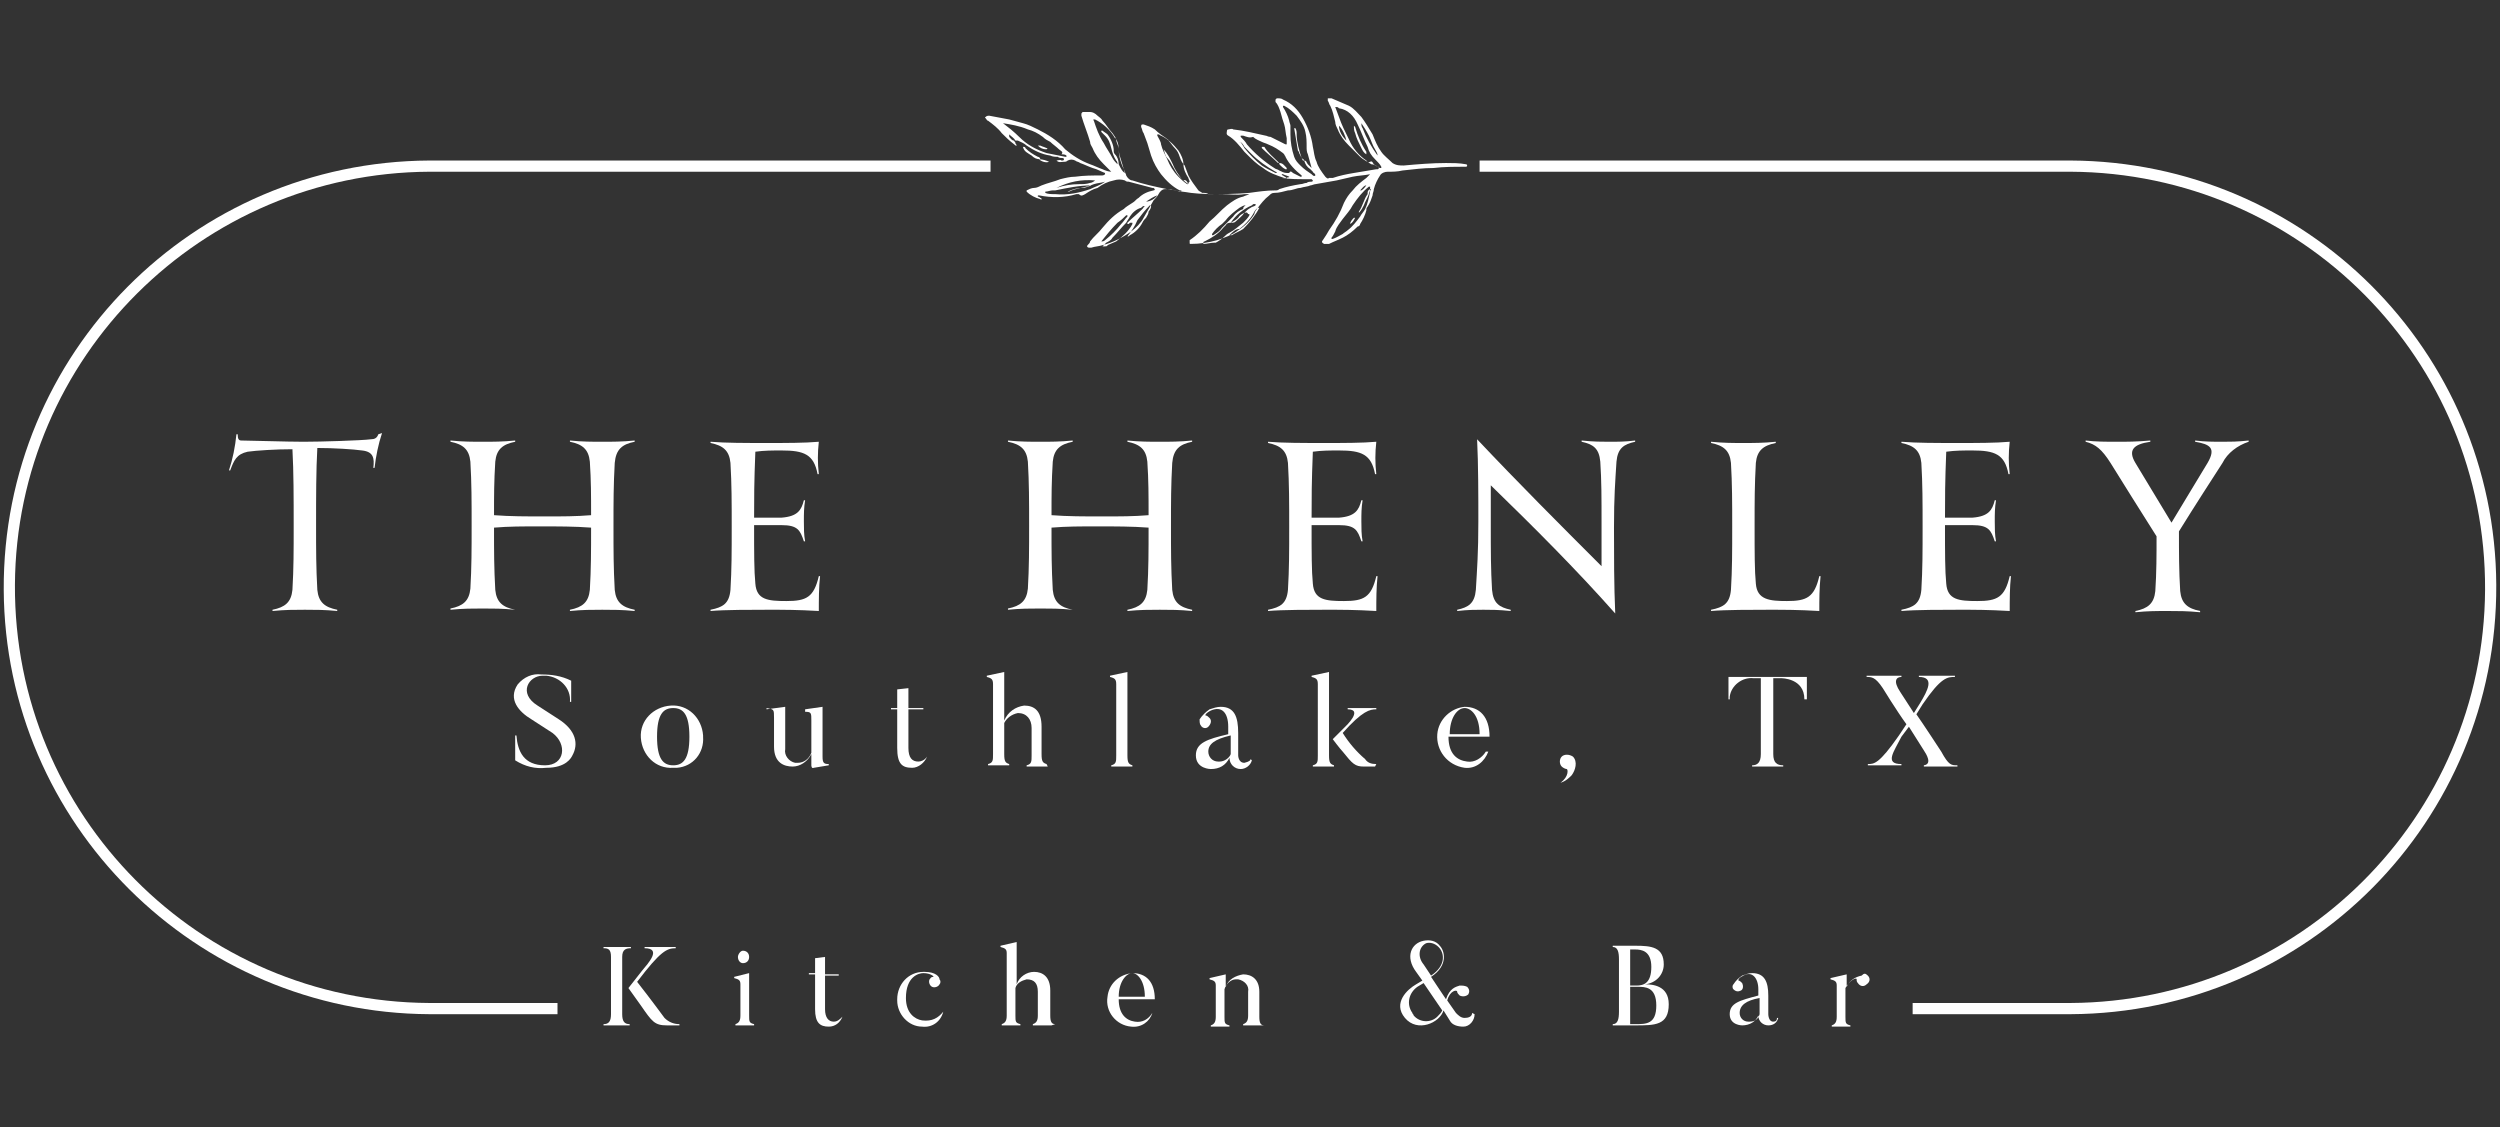 <?xml version="1.0" encoding="utf-8"?>
<!-- Generator: Adobe Illustrator 26.0.2, SVG Export Plug-In . SVG Version: 6.00 Build 0)  -->
<svg version="1.1" id="Layer_1" xmlns="http://www.w3.org/2000/svg" xmlns:xlink="http://www.w3.org/1999/xlink" width="200.9px" height="90.6px"
	 viewBox="0 0 200.9 90.6" style="enable-background:new 0 0 200.9 90.6;" xml:space="preserve">
<rect x="0" y="0" width="200.9" height="90.6" fill="#333333" stroke="none"/>
<style type="text/css">
	.st0{fill:#FFFFFF;}
</style>
<g id="Group_3695">
	<path id="Path_281" class="st0" d="M34.5,12.9C15.5,13,0.2,28.4,0.3,47.4c0.1,18.8,15.4,34,34.2,34.1h10.3v-0.9H34.5
		C16,80.5,1.1,65.5,1.2,47c0.1-18.3,15-33.1,33.3-33.2h45.1v-0.9L34.5,12.9z"/>
	<path id="Path_282" class="st0" d="M166.4,12.9h-47.5v0.9h47.5c18.5,0.1,33.4,15.1,33.3,33.6c-0.1,18.3-15,33.1-33.3,33.2h-12.7
		v0.9h12.7c19-0.1,34.3-15.5,34.2-34.5C200.5,28.2,185.3,13,166.4,12.9"/>
	<path id="Path_283" class="st0" d="M109.3,15.3c0,0,0.1,0,0.1,0c0.2-0.1,0.3-0.3,0.4-0.4C109.6,14.9,109.5,15.1,109.3,15.3
		C109.3,15.3,109.3,15.3,109.3,15.3 M92.1,16.2c0.3,0,0.7-0.2,0.9-0.5C92.7,15.8,92.4,16,92.1,16.2L92.1,16.2z M108.2,11.3
		c-0.1-0.4-0.3-0.9-0.6-1.2C107.6,10.5,107.8,10.9,108.2,11.3z M110.7,12.5c0-0.2-0.1-0.3-0.2-0.5c-0.2-0.3-0.3-0.7-0.5-1.1
		c-0.2-0.4-0.4-0.7-0.6-1c0,0.1,0,0.3,0.1,0.4C109.8,11.1,110.2,11.8,110.7,12.5 M88,14.5c-1.1-0.1-2.1,0.1-3.1,0.6
		c0.6-0.2,1.2-0.3,1.8-0.3c0.3,0,0.6,0,0.9-0.1C87.7,14.7,87.9,14.6,88,14.5 M100.1,16.5c-0.2,0-0.3,0.1-0.5,0.2
		c-0.4,0.3-0.8,0.6-1.1,1c-0.1,0.1-0.2,0.2-0.3,0.3c-0.3,0.2-0.6,0.5-0.8,0.8c0,0,0,0.1,0,0.1c0,0,0.1,0,0.1,0
		c0.3-0.2,0.5-0.3,0.7-0.6c0.3-0.3,0.6-0.6,0.9-0.9c0.2-0.3,0.5-0.5,0.8-0.6C99.9,16.6,100,16.6,100.1,16.5 M88.5,19.4
		c0.1,0,0.2,0,0.3-0.1c0.5-0.4,0.9-0.8,1.3-1.3c0.2-0.2,0.3-0.4,0.5-0.6c0,0,0-0.1,0-0.1c0,0,0,0-0.1,0c-0.2,0.2-0.4,0.4-0.7,0.6
		C89.3,18.4,88.9,18.9,88.5,19.4 M98.8,18.9c0.1,0,0.2,0,0.2,0c0.3-0.2,0.6-0.3,0.9-0.5c0.5-0.5,1-1.1,1.3-1.7c0,0,0,0,0,0
		c0,0,0,0-0.1,0c-0.2,0.1-0.3,0.3-0.4,0.5c-0.3,0.5-0.7,0.9-1.1,1.2C99.3,18.4,99.1,18.6,98.8,18.9 M99.7,11.4
		C99.7,11.4,99.6,11.4,99.7,11.4C99.6,11.4,99.6,11.5,99.7,11.4c0.1,0.2,0.2,0.3,0.3,0.5c0.4,0.5,0.9,1,1.4,1.4
		c0.3,0.2,0.7,0.4,1.1,0.6c0,0,0.1,0,0.1,0c0,0,0-0.1-0.1-0.1c-0.7-0.4-1.4-0.9-1.9-1.4c-0.2-0.2-0.4-0.4-0.6-0.6
		C99.9,11.6,99.8,11.5,99.7,11.4 M90.6,19c0.1,0,0.1,0,0.2-0.1c0.4-0.2,0.8-0.6,1-1c0.1-0.2,0.2-0.3,0.3-0.4
		c0.1-0.2,0.2-0.3,0.2-0.5c0.1-0.1,0.2-0.3,0.2-0.4c0,0,0,0,0-0.1c0,0-0.1,0-0.1,0c-0.4,0.4-0.7,0.8-1,1.2
		C91.2,18.2,90.9,18.6,90.6,19 M87.7,14.9c-1,0-1.9,0.2-2.9,0.4c-0.1,0-0.1,0-0.2,0c-0.2,0-0.4,0.1-0.6,0.1c0,0,0,0,0,0.1
		c0,0,0,0,0,0c0.2,0.1,0.5,0.1,0.8,0.1c1,0.1,1.9-0.1,2.8-0.4c0.4-0.2,0.8-0.3,1.2-0.6c-0.3,0.1-0.6,0.1-0.9,0.2
		c-0.7,0.3-1.4,0.3-2,0.6c0,0,0,0-0.1,0c0,0,0,0,0,0c0,0,0,0,0,0c0.4-0.2,0.8-0.3,1.2-0.3C87.2,15.1,87.4,15,87.7,14.9 M89,19.7
		c0.2-0.1,0.5-0.2,0.7-0.3c0.5-0.4,1-0.8,1.3-1.4c0,0,0-0.1,0-0.1c0,0-0.1,0-0.1,0c-0.1,0-0.1,0-0.2,0.1c0,0-0.1,0-0.1,0
		c0,0,0-0.1,0-0.1c0.4-0.4,0.8-0.7,1.2-1.1c0.1-0.1,0.1-0.2,0.2-0.2c-0.1-0.1-0.2,0-0.3,0.1c-0.4,0.1-0.7,0.4-0.9,0.7
		c-0.1,0.2-0.2,0.3-0.3,0.5c-0.4,0.4-0.7,0.8-1.1,1.2c-0.1,0.2-0.3,0.3-0.5,0.4c-0.1,0.1-0.2,0.2-0.3,0.3c0,0,0,0,0,0c0,0,0,0,0,0
		C88.9,19.8,89,19.8,89,19.7 M90.4,13.9l-0.3-1c-0.1-0.3-0.2-0.6-0.2-0.9c0-0.3-0.2-0.5-0.2-0.8c0,0,0-0.1-0.1-0.1
		c-0.4-0.7-1-1.2-1.6-1.5c0,0-0.1,0-0.1,0c-0.1,0,0,0.1,0,0.1c0.2,0.6,0.4,1.2,0.8,1.8c0.2,0.4,0.5,0.8,0.7,1.2
		c0.1,0.2,0.3,0.4,0.4,0.5c0-0.1,0-0.2-0.1-0.3c-0.2-0.3-0.3-0.6-0.4-1c-0.1-0.4-0.2-0.7-0.5-1c-0.1-0.1-0.2-0.2-0.3-0.3
		c0,0,0-0.1,0-0.1c0,0,0.1,0,0.1,0c0.1,0.1,0.3,0.2,0.4,0.3c0.3,0.4,0.5,0.9,0.5,1.3c0,0.1,0,0.2,0.1,0.3c0.2,0.2,0.3,0.5,0.3,0.8
		C90.1,13.6,90.2,13.8,90.4,13.9 M80.6,9.9c0.4,0.3,0.9,0.7,1.3,1.1c0.6,0.6,1.3,1,2.2,1.3c0.5,0.1,1,0.2,1.5,0.3c0,0,0.1,0,0.1,0
		c0,0,0,0,0,0c0,0,0-0.1,0-0.1c-0.1-0.1-0.3-0.1-0.4-0.1c0.2-0.2-0.1-0.3-0.2-0.4c-0.2-0.2-0.5-0.4-0.7-0.6
		c-0.2-0.1-0.4-0.2-0.6-0.4c-0.4-0.3-0.8-0.5-1.2-0.6C81.9,10.1,81.2,10,80.6,9.9 M107.3,8.6C107.3,8.6,107.3,8.7,107.3,8.6
		c0.1,0.3,0.2,0.5,0.3,0.8c0.2,0.6,0.5,1.2,0.8,1.8c0.3,0.7,0.8,1.3,1.4,1.7c0.1,0.1,0.1,0.2,0.3,0.1s0.2,0.1,0.3,0.2
		c0.1,0.1,0.2,0.1,0.3,0.2c0.1,0,0.1,0.1,0.2,0.1c0,0,0.1,0,0.1,0c0,0,0-0.1,0-0.1c-0.1-0.2-0.3-0.4-0.5-0.6c-0.3-0.3-0.5-0.6-0.6-1
		c-0.3-0.6-0.5-1.2-0.8-1.8c-0.3-0.7-0.8-1.2-1.5-1.3C107.5,8.6,107.5,8.6,107.3,8.6C107.4,8.6,107.4,8.6,107.3,8.6L107.3,8.6z
		 M99.7,10.9C99.7,10.9,99.7,10.9,99.7,10.9c0,0.1,0,0.1,0,0.1c0.2,0.2,0.4,0.4,0.5,0.6c0.6,0.7,1.4,1.4,2.2,1.9
		c0.1,0.1,0.3,0.1,0.4,0.2c0.2,0.1,0.4,0.2,0.6,0.2c0,0,0.1,0,0.2,0c0.1-0.2,0.2-0.1,0.3,0c0.2,0.1,0.4,0.2,0.6,0.3c0,0,0.1,0,0.1,0
		c0,0,0-0.1,0-0.1c-0.5-0.4-1-0.9-1.3-1.5c0-0.1-0.1-0.1-0.1-0.2c0,0-0.1-0.1-0.1-0.1c-0.4-0.3-0.7-0.5-1.2-0.7
		c-0.2-0.1-0.3-0.1-0.5-0.2c-0.2-0.1-0.5-0.2-0.7-0.4c-0.3,0.1-0.5,0-0.8-0.1C99.9,10.9,99.8,10.9,99.7,10.9L99.7,10.9z M104.8,12.9
		L104.8,12.9c0.2,0,0.2,0.2,0.3,0.3c0.1,0.1,0.2,0.2,0.3,0.3c-0.1-0.4-0.2-0.7-0.3-1.1c-0.1-0.2-0.1-0.4-0.1-0.6
		c0-0.4,0-0.8-0.1-1.2c-0.1-0.5-0.4-0.9-0.7-1.3c-0.3-0.3-0.6-0.6-1-0.8c0,0-0.1,0-0.1,0c0,0,0,0.1,0,0.1c0.2,0.3,0.4,0.7,0.5,1.1
		c0,0.1,0.1,0.3,0.1,0.4c0,0.2,0,0.5,0,0.7c0,0.6,0.1,1.2,0.3,1.8c0.1,0.3,0.3,0.5,0.5,0.7c0.3,0.3,0.6,0.5,0.9,0.7
		c0.1,0.1,0.2,0.2,0.3,0.1c0-0.2-0.2-0.2-0.2-0.3c-0.1-0.1-0.1-0.1-0.2-0.2C105,13.4,104.9,13.2,104.8,12.9 M110.1,15.2
		C110.1,15.2,110.1,15.2,110.1,15.2c0-0.1,0-0.1,0-0.2c0,0-0.1,0-0.1,0c-0.5,0.4-0.9,0.9-1.3,1.5c-0.2,0.4-0.5,0.7-0.8,1.1
		c-0.2,0.3-0.5,0.6-0.6,1c-0.1,0.2-0.2,0.4-0.3,0.5c0,0,0,0.1,0,0.1c0,0,0.1,0,0.1,0c0.3-0.1,0.6-0.3,0.8-0.4
		c0.1-0.1,0.3-0.2,0.4-0.3c0.4-0.3,0.7-0.7,1-1.1c0.1-0.2,0.3-0.4,0.4-0.6c0.2-0.4,0.3-0.9,0.4-1.4c0,0,0-0.1,0-0.1
		C110.2,15.3,110.2,15.2,110.1,15.2L110.1,15.2z M95.5,14.7L95.5,14.7c0,0,0.1-0.1,0.1-0.1c0-0.1-0.1-0.2-0.1-0.3
		c-0.2-0.3-0.4-0.7-0.4-1.1c0-0.4-0.2-0.8-0.4-1.1c-0.4-0.5-0.8-0.9-1.4-1.2c-0.1,0-0.1-0.1-0.2-0.1c0,0-0.1,0-0.1,0
		c0,0,0,0.1,0,0.1c0.1,0.2,0.3,0.5,0.3,0.7c0.1,0.4,0.3,0.8,0.5,1.2c0.2,0.5,0.5,1,0.9,1.4c0.2,0.2,0.4,0.4,0.7,0.6
		c0.1,0,0.1,0,0.1-0.1C95.5,14.8,95.5,14.8,95.5,14.7 M100,17.1C100,17.1,100,17.1,100,17.1c-0.2,0.3-0.5,0.5-0.7,0.7
		c-0.1,0.1-0.2,0.1-0.4,0.1c-0.1,0-0.3,0-0.4,0.2c-0.1,0.1-0.1,0.1-0.2,0.2c-0.4,0.5-0.9,0.8-1.5,1.1c0,0-0.1,0-0.1,0.1
		c0,0,0,0,0,0.1s0,0,0,0c0.3,0,0.6-0.1,0.9-0.1c0,0,0.1,0,0.1,0c0.2-0.1,0.5-0.3,0.7-0.5c0.1-0.1,0.2-0.2,0.4-0.3
		c0.4-0.2,0.7-0.5,1.1-0.8c0.2-0.2,0.4-0.4,0.5-0.6c0,0,0-0.1,0-0.1c0,0-0.1,0-0.1,0C100.2,17,100.1,17.1,100,17.1
		C100,17.1,100,17,100,17.1c0.2-0.2,0.3-0.3,0.5-0.4c0.1-0.1,0.3-0.1,0.4-0.2c0,0,0-0.1,0-0.1c0,0-0.1,0-0.1,0c-0.1,0-0.1,0-0.2,0.1
		c-0.7,0.3-1.3,0.8-1.7,1.4c0.2-0.1,0.4-0.2,0.6-0.4C99.6,17.3,99.8,17.2,100,17.1 M103.4,14.3c-0.1,0-0.1,0-0.2,0
		c-0.6-0.2-1.2-0.4-1.7-0.8c-0.5-0.3-0.9-0.7-1.3-1.1c-0.1-0.1-0.1-0.1-0.2-0.2c-0.4-0.5-0.8-1-1.3-1.3c-0.2-0.1-0.1-0.3-0.1-0.4
		c0,0,0-0.1,0.1-0.1c0.1,0,0.3-0.1,0.4,0c0.9,0.1,1.7,0.3,2.6,0.5c0.1,0,0.2,0.1,0.4,0.1c0.4,0.2,0.8,0.4,1.2,0.6c0,0,0.1,0,0.1,0
		c0,0,0,0,0-0.1c0-0.1,0-0.3,0-0.4c-0.1-0.4-0.1-0.8-0.2-1.1c-0.1-0.3-0.2-0.6-0.3-1c-0.1-0.3-0.2-0.6-0.4-0.8c0,0,0-0.1,0-0.2
		c0,0,0.1-0.1,0.1-0.1c0.2,0,0.4,0,0.5,0.1c0.7,0.3,1.2,0.8,1.6,1.5c0.4,0.7,0.7,1.5,0.8,2.3c0.1,0.4,0.1,0.8,0.3,1.2
		c0.1,0.4,0.4,0.8,0.7,1.2c0.1,0.1,0.2,0.2,0.3,0.1c0.1,0,0.2,0,0.3,0c0.6-0.2,1.1-0.3,1.7-0.4c0.6-0.1,1.2-0.2,1.8-0.3
		c0,0,0.1,0,0.1,0c0,0,0.1,0,0.1-0.1c0-0.1,0-0.1-0.1-0.1c-0.2-0.1-0.3-0.2-0.5-0.2c-0.3-0.2-0.7-0.4-0.9-0.6
		c-0.3-0.3-0.6-0.6-0.9-0.9c-0.4-0.4-0.7-0.8-0.9-1.3c-0.1-0.2-0.2-0.4-0.2-0.6c-0.1-0.4-0.2-0.9-0.4-1.3c-0.1-0.1-0.1-0.3-0.2-0.4
		c0-0.1,0-0.2,0-0.2c0,0,0,0,0,0c0.1,0,0.2,0,0.3,0c0.5,0.2,0.9,0.4,1.4,0.6c0.4,0.2,0.7,0.6,1,0.9c0.3,0.4,0.6,0.9,0.9,1.4
		c0.2,0.5,0.4,1,0.7,1.4c0.2,0.3,0.6,0.6,0.9,0.9c0.3,0.2,0.6,0.2,0.9,0.2c1.1-0.1,2.3-0.2,3.4-0.2c0.5,0,1.1,0,1.6,0.1
		c0.1,0,0.1,0.1,0.1,0.1c0,0.1-0.1,0.1-0.1,0.1c0,0,0,0-0.1,0c-0.8,0-1.7,0-2.5,0.1c-0.8,0-1.6,0.1-2.5,0.2
		c-0.4,0.1-0.8,0.1-1.2,0.1c-0.2,0-0.5,0.1-0.6,0.3c-0.2,0.3-0.4,0.7-0.5,1.1c0,0.2-0.1,0.3-0.1,0.5c-0.1,0.3-0.2,0.6-0.4,0.9
		c-0.1,0.1-0.1,0.2-0.1,0.3c-0.1,0.4-0.3,0.8-0.5,1.1c0,0.1-0.1,0.2-0.2,0.2c-0.4,0.4-0.8,0.7-1.2,0.9c-0.4,0.2-0.7,0.3-1.1,0.5
		c-0.1,0-0.3,0-0.4,0c-0.2-0.1-0.2-0.2-0.1-0.3c0.2-0.3,0.4-0.6,0.5-0.8c0.5-0.7,0.9-1.4,1.2-2.2c0.2-0.4,0.4-0.7,0.7-1
		c0.3-0.4,0.7-0.7,1.1-1c0.1-0.1,0.2-0.2,0.3-0.3c-0.5,0.1-0.9,0.1-1.4,0.2c-0.4,0.1-0.9,0.2-1.3,0.3c-0.6,0.1-1.1,0.2-1.7,0.3
		c-0.1,0-0.3,0.1-0.4,0.1c-0.2,0.1-0.5,0.1-0.8,0.2c-0.3,0-0.6,0.2-1,0.2c-0.4,0.1-0.7,0.2-1.1,0.2c-0.2,0-0.3,0.1-0.4,0.2
		c-0.4,0.3-0.7,0.7-1,1.1c-0.1,0.1-0.2,0.3-0.2,0.4c-0.3,0.5-0.8,1-1.3,1.3c-0.5,0.4-1.1,0.6-1.7,0.8c-0.7,0.2-1.4,0.3-2.1,0.3
		c-0.1,0-0.1,0-0.1-0.1c0-0.1,0-0.1,0-0.2c0,0,0,0,0,0c0.6-0.4,1.1-0.9,1.6-1.5c0.5-0.4,0.9-0.9,1.4-1.3c0.4-0.3,0.8-0.6,1.3-0.7
		c0.2-0.1,0.3-0.1,0.5-0.2c-0.1,0-0.3,0-0.4,0c-0.6,0.1-1.2,0-1.8,0c-0.8,0-1.7,0-2.5-0.1c-0.5-0.1-1.1-0.1-1.6-0.3
		c-0.2,0-0.4,0-0.5,0c-0.2,0-0.4,0.2-0.5,0.4c-0.1,0.2-0.3,0.4-0.4,0.5c-0.3,0.5-0.5,0.9-0.8,1.4c-0.2,0.4-0.6,0.8-1,1.1
		c-0.7,0.5-1.5,0.9-2.3,1.1c-0.3,0.1-0.6,0.1-0.9,0.2c-0.1,0-0.1,0-0.2,0c-0.1,0-0.2-0.1-0.1-0.2c0,0,0,0,0,0
		c0.1-0.1,0.2-0.2,0.2-0.3c0.3-0.4,0.7-0.7,1-1.1c0.5-0.6,1-1.1,1.7-1.5c0.2-0.2,0.4-0.3,0.7-0.5c0.2-0.1,0.3-0.3,0.5-0.4
		c0.3-0.3,0.7-0.5,1.2-0.6c0,0,0.1,0,0.1-0.1c0,0-0.1-0.1-0.1-0.1c0,0,0,0-0.1,0l-1.9-0.5c-0.1,0-0.2,0-0.3-0.1
		c-0.3-0.1-0.6-0.1-0.9,0c-0.5,0.1-0.9,0.3-1.3,0.6c-0.4,0.1-0.7,0.3-1,0.5c-0.2,0.1-0.3,0.2-0.5,0c0,0-0.1,0-0.2,0
		c-1,0.3-2,0.3-3,0.1c0,0-0.1,0-0.1,0c0,0,0,0.1,0,0.1c0.1,0,0.2,0.1,0.2,0.1c0,0,0.1,0,0.1,0.1c0,0,0,0.1-0.1,0
		c-0.4-0.1-0.8-0.3-1.1-0.6c0,0,0-0.1,0-0.1c0.2-0.1,0.4-0.2,0.6-0.2c0.2,0,0.4-0.1,0.6-0.2c0.5-0.2,1-0.3,1.5-0.5
		c0.4-0.1,0.8-0.2,1.2-0.2c0.7-0.1,1.4-0.1,2.1-0.1c0.1,0,0.2,0,0.3-0.1c0,0,0,0,0,0c0,0,0-0.1,0-0.1c-0.3-0.1-0.6-0.3-1-0.4
		c-0.3-0.1-0.7-0.3-1-0.4c-0.1-0.1-0.3-0.1-0.4-0.2c-0.2-0.1-0.4-0.1-0.6,0c-0.1,0.1-0.2,0.1-0.3,0.1c-0.2,0-0.4,0.1-0.6-0.1
		c0.1,0,0.3-0.1,0.4,0c0.1,0,0.2,0,0.2-0.1c0-0.1-0.1-0.1-0.1-0.1c-0.1,0-0.3,0-0.4-0.1c-0.2,0-0.4,0-0.6-0.1
		c-0.7-0.1-1.3-0.4-1.9-0.8c-0.2-0.2-0.5-0.3-0.7-0.4c0,0-0.1,0-0.2,0c-0.1-0.2-0.3-0.3-0.5-0.5c0,0.1,0,0.2,0,0.2c0,0,0,0,0,0
		c0.1,0.1,0.2,0.3,0.4,0.3c0,0.1,0.1,0.1,0.1,0.2c0,0.1,0.1,0.1,0.1,0.2c-0.1,0-0.1,0-0.2-0.1c-0.4-0.3-0.7-0.6-1-0.9
		c-0.3-0.4-0.7-0.7-1.1-1c-0.1,0-0.1-0.1-0.2-0.2c-0.1-0.1,0-0.1,0-0.1c0.1-0.1,0.2-0.1,0.3-0.1c0.5,0.1,1.1,0.2,1.6,0.3
		c0.4,0.1,0.7,0.2,1.1,0.3c0.4,0.1,0.8,0.3,1.2,0.5c0.8,0.4,1.6,0.9,2.2,1.6c0.6,0.5,1.2,0.9,2,1.2c0.3,0.1,0.7,0.3,1,0.4
		c0.2,0.1,0.5,0.2,0.7,0.2c0,0,0,0,0,0s0,0,0,0c-0.2-0.2-0.4-0.4-0.6-0.6c-0.4-0.4-0.7-0.8-0.9-1.3c-0.1-0.2-0.2-0.3-0.2-0.5
		c-0.2-0.7-0.5-1.4-0.7-2.1c0,0,0-0.1,0-0.1c0-0.1,0-0.1,0.1-0.2c0,0,0,0,0,0c0.2,0,0.4,0,0.6,0c0.2,0,0.4,0.1,0.6,0.3
		c0.1,0.1,0.3,0.2,0.4,0.4c0.3,0.3,0.5,0.7,0.8,1c0.3,0.4,0.5,0.8,0.5,1.3c0,0.6,0.2,1.2,0.5,1.8c0,0.1,0.1,0.2,0.1,0.3
		c0.1,0.2,0.3,0.4,0.5,0.4c0.9,0.3,1.8,0.5,2.8,0.7c0.3,0,0.7,0.1,1,0.2c0,0,0.1,0,0.1,0c0.1-0.1,0-0.1-0.1-0.1
		c-0.6-0.3-1.1-0.8-1.5-1.3c-0.3-0.4-0.6-0.9-0.8-1.5c-0.1-0.3-0.2-0.7-0.3-1c-0.1-0.3-0.2-0.5-0.3-0.8c-0.1-0.1-0.1-0.3-0.2-0.5
		c0-0.1,0-0.2,0.1-0.2c0,0,0.1,0,0.1,0c0.3,0.1,0.6,0.2,0.9,0.4c0.3,0.3,0.6,0.5,0.9,0.7c0.1,0.1,0.2,0.1,0.2,0.2
		c0.2,0.2,0.3,0.4,0.5,0.6c0.2,0.2,0.3,0.4,0.4,0.7c0.1,0.3,0.2,0.5,0.4,0.7c0.1,0.3,0.2,0.5,0.3,0.8c0.2,0.4,0.5,0.8,0.8,1.2
		c0.1,0.1,0.2,0.1,0.3,0.2c0.2,0,0.4,0,0.5,0.1c1.1,0,2.2,0,3.3-0.1c0.7-0.1,1.4-0.2,2.1-0.2c0.1,0,0.2,0,0.3-0.1
		c0.6-0.2,1.1-0.3,1.7-0.4c0.2,0,0.3-0.1,0.5-0.1c0.1-0.1,0.3-0.1,0.4-0.1c0,0,0.1,0,0.1-0.1c0,0-0.1-0.1-0.1-0.1
		c-0.2,0-0.3,0-0.5,0c-0.6,0-1.3,0-1.9-0.1C103.5,14.4,103.5,14.4,103.4,14.3c0.1-0.1,0.2,0,0.2-0.1c-0.2-0.1-0.3-0.1-0.5-0.2
		c-0.1,0-0.2,0-0.1,0c0,0,0,0.1,0.1,0.1C103.2,14.2,103.3,14.2,103.4,14.3"/>
	<path id="Path_284" class="st0" d="M82.2,11.8c0.1,0,0.2,0,0.2,0.1c0.3,0.3,0.6,0.5,1,0.7c0.1,0,0.2,0.1,0.2,0.2
		c-0.3,0-0.5-0.1-0.7-0.3C82.6,12.3,82.3,12.2,82.2,11.8"/>
	<path id="Path_285" class="st0" d="M83.5,12.8c0.3,0,0.6,0.1,0.8,0.2C84.1,13.1,83.7,13,83.5,12.8"/>
	<path id="Path_286" class="st0" d="M102.8,13.1c0,0-0.1,0-0.1,0c-0.4-0.4-0.9-0.8-1.3-1.2c0,0,0-0.1,0-0.1s0,0,0.1,0
		c0,0,0.1,0,0.1,0C101.9,12.3,102.3,12.6,102.8,13.1C102.7,13,102.7,13.1,102.8,13.1L102.8,13.1z"/>
	<path id="Path_287" class="st0" d="M102.8,13.1c0.3,0,0.4,0.2,0.6,0.4c0,0,0,0.1,0,0.1c0,0,0,0-0.1,0c-0.2-0.1-0.3-0.2-0.4-0.3
		C102.8,13.2,102.8,13.2,102.8,13.1L102.8,13.1z"/>
	<path id="Path_288" class="st0" d="M104.8,12.9c0,0-0.1,0-0.1,0c-0.1-0.2-0.2-0.4-0.3-0.6c0,0,0-0.1-0.1-0.2
		c-0.1-0.6-0.2-1.2-0.3-1.8c0,0,0,0,0,0c0,0,0.1,0,0.1,0c0.1,0.2,0.1,0.3,0.1,0.5c0,0.6,0.2,1.3,0.4,1.9
		C104.7,12.8,104.8,12.8,104.8,12.9L104.8,12.9z"/>
	<path id="Path_289" class="st0" d="M109.8,12.4c-0.2-0.1-0.3-0.3-0.4-0.5c-0.2-0.4-0.4-0.8-0.5-1.2c-0.1-0.2-0.1-0.4-0.1-0.6
		c0,0,0,0,0,0c0,0,0,0,0,0c0,0,0.1,0.1,0.1,0.1c0.2,0.7,0.5,1.4,0.9,2C109.8,12.3,109.8,12.4,109.8,12.4"/>
	<path id="Path_290" class="st0" d="M83.4,11.7c0.1,0,0.1,0,0.2,0c0.2,0.1,0.3,0.1,0.5,0.2c0.1,0,0.1,0,0,0.1c0,0,0,0,0,0
		C83.8,12,83.6,11.9,83.4,11.7C83.3,11.8,83.3,11.8,83.4,11.7C83.3,11.7,83.4,11.7,83.4,11.7"/>
	<path id="Path_291" class="st0" d="M110.1,15.2c0,0.2-0.1,0.3-0.1,0.4c-0.1,0.3-0.3,0.6-0.4,0.9c-0.1,0.2-0.2,0.4-0.4,0.6
		c0,0,0,0,0,0c0,0,0,0,0,0c0,0,0,0,0-0.1c0.3-0.4,0.4-1,0.7-1.4C109.9,15.4,109.9,15.3,110.1,15.2L110.1,15.2z"/>
	<path id="Path_292" class="st0" d="M108.8,17.5C108.8,17.5,108.8,17.5,108.8,17.5c0.1,0,0.1,0,0.1,0c-0.1,0.2-0.2,0.4-0.4,0.5
		c0,0,0,0,0,0c0,0,0,0,0,0C108.5,17.8,108.7,17.6,108.8,17.5"/>
	<path id="Path_293" class="st0" d="M95.5,14.8c-0.3-0.2-0.5-0.4-0.7-0.6c-0.3-0.3-0.4-0.6-0.6-0.9c-0.1-0.2-0.2-0.4-0.4-0.6
		c-0.2-0.2-0.2-0.5-0.3-0.7c0.3,0.3,0.5,0.7,0.7,1.1c0.2,0.5,0.5,1,0.9,1.4C95.3,14.4,95.4,14.6,95.5,14.8L95.5,14.8z"/>
	<path id="Path_294" class="st0" d="M43.9,61.7c-0.9,0.1-1.7-0.1-2.5-0.6v-2h0.1c0.1,1.3,0.6,2.4,2.3,2.4c1.6,0,1.8-1.7,0.6-2.6
		l-1.7-1.1c-1-0.6-1.9-1.6-1.1-2.8c0.5-0.6,1.2-0.9,1.9-0.8c0.8,0,1.6,0.1,2.4,0.5v1.7h-0.1c0.1-1.1-0.8-2-1.9-2.1
		c-0.1,0-0.2,0-0.3,0c-1.1,0-2,1.4-0.4,2.4l1.7,1.1c1.4,0.9,1.6,2,1.1,2.9C45.9,60.9,45.5,61.7,43.9,61.7"/>
	<path id="Path_295" class="st0" d="M54.1,61.7c-1.4,0.1-2.5-1-2.6-2.4c-0.1-1.4,1-2.5,2.4-2.6s2.5,1,2.6,2.4c0,0,0,0.1,0,0.1
		c0.1,1.3-0.8,2.4-2.1,2.5C54.3,61.7,54.2,61.7,54.1,61.7 M54.1,56.9c-0.8,0-1.3,0.5-1.3,2.3s0.5,2.3,1.3,2.3s1.3-0.5,1.3-2.3
		S54.9,56.9,54.1,56.9"/>
	<path id="Path_296" class="st0" d="M66.6,61.5l-1.2,0.2c-0.2,0.1-0.2-0.2-0.2-0.2v-0.9c-0.3,0.6-0.9,1-1.5,1
		c-0.7,0-1.5-0.3-1.5-1.6v-2.3c0-0.7,0-0.7-0.6-0.8V57l1.5-0.2v3.4c-0.1,0.5,0.3,1,0.8,1.1c0.1,0,0.2,0,0.2,0c0.5,0,0.9-0.3,1.1-0.8
		v-2.6c0-0.6,0-0.7-0.5-0.7V57l1.4-0.2v4c0,0.5,0.1,0.6,0.5,0.6L66.6,61.5z"/>
	<path id="Path_297" class="st0" d="M74.5,60.8c-0.2,0.5-0.7,0.9-1.2,0.9c-0.8,0-1.2-0.3-1.2-1.6V57h-0.5l0-0.1h0.5v-1.5l0.9-0.1
		v1.6h1.2l0,0.1H73v3.1c0,0.8,0.3,1.1,0.8,1.1C74,61.2,74.3,61.1,74.5,60.8L74.5,60.8z"/>
	<path id="Path_298" class="st0" d="M84.2,61.6h-1.7v-0.1c0.4-0.1,0.4-0.3,0.4-0.8v-2.2c0-0.7-0.4-1.2-1.1-1.2
		c-0.5,0.1-0.9,0.4-1.1,0.8v2.5c0,0.6,0.1,0.7,0.4,0.8v0.1h-1.7v-0.1c0.4-0.1,0.4-0.3,0.4-0.8V55c0-0.4-0.1-0.5-0.5-0.6v-0.1
		l1.4-0.3v3.9c0.3-0.7,0.9-1.1,1.6-1.2c0.8,0,1.4,0.4,1.4,1.7v2.2c0,0.6,0.1,0.7,0.4,0.8L84.2,61.6z"/>
	<path id="Path_299" class="st0" d="M91,61.6h-1.7v-0.1c0.4-0.1,0.4-0.3,0.4-0.8V55c0-0.4-0.1-0.5-0.5-0.6v-0.1l1.4-0.3v6.7
		c0,0.6,0.1,0.7,0.4,0.8V61.6z"/>
	<path id="Path_300" class="st0" d="M100.5,61l0.1,0.1c-0.1,0.4-0.5,0.7-0.9,0.7c-0.5,0-0.9-0.4-0.9-0.9c0,0,0,0,0,0
		c-0.3,0.6-0.8,0.9-1.5,0.9c0,0-1.2,0-1.2-1.1c0-1,0.9-1.3,2.6-1.7v-0.6c0-1.1-0.5-1.7-1.4-1.3c-0.4,0.2-0.5,0.4-0.4,0.4
		c0.1,0,0.2,0.1,0.3,0.2c0.2,0.2,0.1,0.5-0.1,0.7c-0.2,0.2-0.5,0.1-0.6-0.1c0,0,0,0,0,0c-0.1-0.1-0.1-0.3-0.1-0.5
		c0.2-0.3,0.5-0.6,0.8-0.8c0.3-0.1,0.6-0.2,0.9-0.2c1.1,0,1.4,0.8,1.4,2.1v1.8c0,0,0,0.6,0.5,0.6C100.4,61.2,100.5,61.1,100.5,61
		 M97.1,60.4c0,0.4,0.3,0.8,0.8,0.8c0,0,0,0,0.1,0c0.4,0,0.8-0.3,0.9-0.6v-1.5C97.6,59.4,97.1,59.8,97.1,60.4"/>
	<path id="Path_301" class="st0" d="M107.2,61.6h-1.7v-0.1c0.4-0.1,0.4-0.3,0.4-0.8V55c0-0.4-0.1-0.5-0.5-0.6v-0.1l1.4-0.3v6.7
		c0,0.6,0.1,0.7,0.4,0.8V61.6z M110.5,61.6h-0.9c-0.7,0-0.9-0.2-1.7-1.2c-0.2-0.2-0.8-1-0.8-1l1-1c0,0,1.5-1.4,0.2-1.4v-0.1h2.3V57
		c-0.5,0-1.1,0.1-2.7,1.9c0.5,0.8,1.1,1.5,1.8,2.1c0.2,0.3,0.5,0.4,0.9,0.4L110.5,61.6z"/>
	<path id="Path_302" class="st0" d="M119.6,60.4c-0.3,0.8-1,1.4-1.9,1.3c-1.4-0.2-2.3-1.4-2.2-2.7c0.1-1.2,1.1-2.1,2.2-2.2
		c1.2,0,2,0.8,2,2.4h-3.3c0,1.4,0.7,1.9,1.5,2c0.6,0.1,1.2-0.3,1.5-0.8L119.6,60.4z M118.9,59c0-1.5-0.7-2.1-1.2-2.1
		c-0.6,0-1.2,0.8-1.2,2.1H118.9z"/>
	<path id="Path_303" class="st0" d="M125.4,62.9c0.7-0.5,0.6-1.1,0.5-1.1c-0.1,0-0.3-0.1-0.4-0.2c-0.2-0.2-0.2-0.6,0-0.8
		c0.2-0.2,0.6-0.2,0.9,0c0.4,0.4,0.2,1.1-0.1,1.5C126.1,62.5,125.8,62.8,125.4,62.9L125.4,62.9z"/>
	<path id="Path_304" class="st0" d="M145.2,54.4v1.8H145c0-1.7-1.8-1.7-1.9-1.7h-0.6v6.1c0,0.7,0.3,0.9,0.8,0.9v0.1h-2.5v-0.1
		c0.4,0,0.7-0.2,0.7-0.9v-6.1h-0.6c-0.9-0.1-1.8,0.6-1.9,1.5c0,0.1,0,0.1,0,0.2h-0.1v-1.8L145.2,54.4z"/>
	<path id="Path_305" class="st0" d="M157.3,61.5v0.1h-2.7v-0.1c0.7-0.1,0.2-0.9,0-1.2l-1.2-1.9l-0.6,0.8c-0.6,1.2-1.4,2.2,0,2.2v0.1
		h-2.7v-0.1c0.5,0,0.9,0,2.5-2.3l0.6-0.9c-0.8-1.1-1.9-2.9-1.9-2.9c-0.6-0.9-0.9-0.9-1.3-0.9v-0.1h2.8v0.1c-0.4,0-0.7,0.3-0.1,1.2
		l1.1,1.7l0.5-0.8c0.6-1,1.2-2.1-0.1-2.1v-0.1h2.9v0.1c-0.6,0-1.1,0-2.6,2.2l-0.5,0.8c0.5,0.7,2,3,2,3
		C156.6,61.5,156.8,61.5,157.3,61.5"/>
	<path id="Path_306" class="st0" d="M50.7,76.1v0.1c-0.4,0-0.7,0.1-0.7,0.7v4.6c0,0.6,0.2,0.8,0.6,0.8v0.1h-2.1v-0.1
		c0.4,0,0.6-0.2,0.6-0.8v-4.6c0-0.6-0.2-0.7-0.6-0.7v-0.1L50.7,76.1z M54.6,82.4h-1c-1,0-1.2-0.3-2.1-1.6c-0.5-0.7-1-1.4-1-1.4
		l1.1-1.4c0.5-0.6,1.6-1.8,0.2-1.8v-0.1h2.5v0.1c-0.7,0-1.2,0.2-3.1,2.7c1.1,1.4,2.2,2.9,2.2,2.9c0.3,0.3,0.7,0.5,1.2,0.5L54.6,82.4
		z"/>
	<path id="Path_307" class="st0" d="M60.6,82.4h-1.5v-0.1c0.3-0.1,0.4-0.3,0.4-0.7v-2.5c0-0.3-0.1-0.4-0.5-0.5v-0.1l1.2-0.3v3.4
		c0,0.5,0,0.6,0.4,0.7L60.6,82.4z M59.3,76.9c0-0.2,0.2-0.5,0.4-0.5c0,0,0,0,0,0c0.3,0,0.5,0.2,0.5,0.5c0,0,0,0,0,0
		c0,0.3-0.2,0.5-0.5,0.5C59.5,77.4,59.3,77.2,59.3,76.9C59.3,77,59.3,77,59.3,76.9"/>
	<path id="Path_308" class="st0" d="M67.7,81.7c-0.2,0.5-0.6,0.8-1.1,0.8c-0.7,0-1.1-0.3-1.1-1.4v-2.8h-0.5l0-0.1h0.5V77l0.8-0.1
		v1.4h1.1l0,0.1h-1.1v2.7c0,0.7,0.3,1,0.7,1C67.3,82.1,67.5,81.9,67.7,81.7L67.7,81.7z"/>
	<path id="Path_309" class="st0" d="M75.8,81.3c-0.2,0.8-0.9,1.3-1.7,1.2c-1.1,0-2-1-2-2.1c0,0,0,0,0-0.1c0-1.2,0.9-2.2,2.1-2.2
		c0,0,0.1,0,0.1,0c0.9,0,1.2,0.4,1.2,0.6c0.1,0.1,0.1,0.3,0,0.4c-0.1,0.2-0.4,0.3-0.6,0.2c-0.2-0.1-0.3-0.4-0.2-0.6c0,0,0,0,0,0
		c0.1-0.1,0.1-0.2,0.3-0.2c0.1,0-0.2-0.3-0.8-0.3c-0.4,0-1.4,0.3-1.4,2c0,1.2,0.7,1.7,1.3,1.8C74.9,82.1,75.4,81.8,75.8,81.3
		L75.8,81.3z"/>
	<path id="Path_310" class="st0" d="M84.5,82.4H83v-0.1c0.3-0.1,0.4-0.3,0.4-0.7v-1.9c0-0.7-0.3-1-0.9-1c-0.4,0.1-0.8,0.3-0.9,0.7
		v2.2c0,0.5,0,0.6,0.4,0.7v0.1h-1.5v-0.1c0.3-0.1,0.4-0.3,0.4-0.7v-5c0-0.3-0.1-0.4-0.5-0.5V76l1.3-0.3v3.4c0.2-0.6,0.8-1,1.4-1
		c0.7,0,1.3,0.4,1.3,1.5v2c0,0.5,0.1,0.7,0.4,0.7L84.5,82.4z"/>
	<path id="Path_311" class="st0" d="M92.6,81.4c-0.2,0.7-0.9,1.2-1.7,1.1c-1.2-0.1-2.1-1.2-1.9-2.4c0.1-1,0.9-1.8,2-1.9
		c1.1,0,1.8,0.7,1.8,2.1h-2.9c0,1.2,0.6,1.7,1.3,1.8c0.6,0.1,1.1-0.2,1.4-0.7L92.6,81.4z M92,80.1c0-1.3-0.6-1.9-1-1.9
		c-0.5,0-1.1,0.7-1.1,1.9H92z"/>
	<path id="Path_312" class="st0" d="M101.4,82.4h-1.5v-0.1c0.3-0.1,0.4-0.3,0.4-0.7v-1.9c0.1-0.5-0.3-0.9-0.8-1c-0.1,0-0.1,0-0.2,0
		c-0.4,0-0.8,0.4-0.9,0.8v2.2c0,0.5,0,0.6,0.4,0.7v0.1h-1.5v-0.1c0.3-0.1,0.4-0.3,0.4-0.7v-2.5c0-0.3-0.1-0.4-0.5-0.5v-0.1l1.3-0.3
		v1c0.2-0.6,0.8-0.9,1.4-1c0.7,0,1.3,0.4,1.3,1.4v2c0,0.5,0.1,0.7,0.4,0.7L101.4,82.4z"/>
	<path id="Path_313" class="st0" d="M118.5,81.5c0,0.5-0.4,1-0.9,1c-0.4,0-0.9-0.1-1.1-0.5l-0.5-0.8c-0.3,1-2.1,1.8-3.1,0.6
		c-1-1.2,0.2-2.3,0.9-2.7l0.5-0.3l-0.5-0.7c-0.9-1.2-0.4-2.3,0.6-2.5c0.5-0.1,1,0,1.3,0.4c0.4,0.4,0.7,1.6-0.7,2.5l1.2,1.8
		c0.3-0.9,0.8-1,1.1-1.1c0.2,0,0.4,0,0.6,0.1c0.2,0.2,0.2,0.4,0.1,0.6c0,0,0,0,0,0c-0.2,0.2-0.5,0.2-0.7,0.1
		c-0.1-0.1-0.2-0.2-0.2-0.3c0-0.2-0.6-0.1-0.8,0.7l0.7,1c0.2,0.2,0.4,0.4,0.7,0.4c0.3,0,0.6-0.1,0.6-0.4L118.5,81.5z M115.9,81.2
		l-1.5-2.2l-0.5,0.3c-0.7,0.5-0.9,1.4-0.4,2.1c0,0.1,0.1,0.1,0.1,0.2c0.5,0.6,1.4,0.6,1.9,0.1C115.7,81.5,115.8,81.4,115.9,81.2
		 M114.4,77.5l0.6,0.9c1.2-0.8,1.1-1.8,0.6-2.3c-0.3-0.3-0.7-0.4-1-0.3C114,76.1,113.9,76.9,114.4,77.5"/>
	<path id="Path_314" class="st0" d="M131.4,82.4h-1.8v-0.1c0.4,0,0.5-0.4,0.5-1v-4.2c0-0.6-0.1-1-0.5-1v-0.1h1.8
		c1.3,0,2.3,0.1,2.3,1.5c0,0.8-0.6,1.5-1.5,1.6c0,0,0,0,0,0c0.6,0,1.9,0.1,1.9,1.6C134.1,82.4,133,82.4,131.4,82.4 M131,76.2v3h0.5
		c0.6,0,1.2-0.2,1.2-1.5c0-1.3-0.8-1.4-1.3-1.4H131z M131.6,79.3H131v3h0.4c0.9,0,1.7,0,1.7-1.5C133.1,79.3,132.2,79.3,131.6,79.3"
		/>
	<path id="Path_315" class="st0" d="M142.8,81.8l0.1,0c-0.1,0.4-0.4,0.6-0.8,0.6c-0.4,0-0.8-0.3-0.8-0.8c0,0,0,0,0,0
		c-0.2,0.5-0.7,0.8-1.3,0.8c0,0-1,0-1-0.9c0-0.9,0.8-1.1,2.3-1.5v-0.5c0-0.9-0.5-1.5-1.2-1.1c-0.4,0.2-0.4,0.3-0.4,0.4
		c0.1,0,0.2,0.1,0.3,0.2c0.1,0.2,0.1,0.5-0.1,0.6c-0.2,0.1-0.4,0.1-0.6-0.1c0,0,0,0,0,0c-0.1-0.1-0.1-0.3,0-0.4
		c0.2-0.3,0.4-0.5,0.7-0.7c0.3-0.1,0.5-0.2,0.8-0.2c1,0,1.3,0.7,1.3,1.8v1.5c0,0,0,0.6,0.4,0.6C142.7,82.1,142.8,82,142.8,81.8
		 M139.8,81.4c0,0.4,0.3,0.7,0.7,0.7c0,0,0,0,0.1,0c0.4,0,0.7-0.2,0.8-0.6v-1.3C140.3,80.4,139.8,80.8,139.8,81.4"/>
	<path id="Path_316" class="st0" d="M150.1,78.4c0.2,0.2,0.2,0.5-0.1,0.7c0,0,0,0,0,0c-0.2,0.2-0.5,0.2-0.7-0.1c0,0,0,0,0,0
		c-0.1-0.1-0.1-0.2-0.1-0.3c0-0.2-0.6,0.1-0.9,0.7v2.3c0,0.5,0,0.6,0.4,0.7v0.1h-1.5v-0.1c0.3-0.1,0.4-0.3,0.4-0.7v-2.5
		c0-0.3-0.1-0.4-0.5-0.5v-0.1l1.3-0.3v1c0.2-0.5,0.7-0.8,1.2-0.9C149.8,78.2,149.9,78.2,150.1,78.4"/>
	<path id="Path_317" class="st0" d="M30.4,34.9c-0.1,0.3-0.3,0.4-0.6,0.4c-0.7,0.1-4.1,0.2-5.4,0.2s-4.4-0.1-5-0.1
		c-0.2,0-0.3-0.1-0.3-0.5h-0.1c-0.1,1-0.3,2-0.6,2.9l0.1,0c0.3-0.8,0.5-1.3,1.4-1.5c0.7-0.1,2.3-0.2,3.6-0.2c0.1,1.8,0.1,4,0.1,6.2
		c0,1.9,0,3.4-0.1,5.1c-0.1,1-0.6,1.4-1.6,1.6v0.1c1-0.1,1.8-0.1,2.6-0.1c0.8,0,1.6,0,2.6,0.1v-0.1c-1-0.2-1.5-0.6-1.6-1.6
		c-0.1-1.8-0.1-3.1-0.1-5.2c0-2.3,0-4.4,0.1-6.2c1.3,0,2.9,0.1,3.6,0.2c0.9,0.1,1,0.6,0.9,1.4h0.1c0.1-0.9,0.3-1.9,0.6-2.8
		L30.4,34.9z"/>
	<path id="Path_318" class="st0" d="M51,35.5v-0.1c-1,0.1-1.8,0.1-2.6,0.1c-0.8,0-1.6,0-2.6-0.1v0.1c1,0.2,1.5,0.6,1.6,1.6
		c0.1,1.5,0.1,2.7,0.1,4.3c-1.2,0.1-2.3,0.1-3.7,0.1c-1.5,0-2.8,0-4.1-0.1c0-1.6,0-2.7,0.1-4.3c0.1-1,0.6-1.4,1.6-1.6v-0.1
		c-1,0.1-1.8,0.1-2.6,0.1c-0.8,0-1.6,0-2.6-0.1v0.1c1,0.2,1.5,0.6,1.6,1.6c0.1,1.7,0.1,3.2,0.1,5.1s0,3.4-0.1,5.1
		c-0.1,1-0.6,1.4-1.6,1.6v0.1c1-0.1,1.8-0.1,2.6-0.1c0.8,0,1.6,0,2.6,0.1V49c-1-0.2-1.5-0.6-1.6-1.6c-0.1-1.8-0.1-3-0.1-5
		c1.2-0.1,2.3-0.1,3.7-0.1c1.4,0,2.8,0,4.1,0.1c0,1.9,0,3.3-0.1,5c-0.1,1-0.6,1.4-1.6,1.6v0.1c1-0.1,1.8-0.1,2.6-0.1
		c0.8,0,1.6,0,2.6,0.1V49c-1-0.2-1.5-0.6-1.6-1.6c-0.1-1.8-0.1-3.1-0.1-5.1s0-3.3,0.1-5.1C49.5,36.1,50,35.7,51,35.5"/>
	<path id="Path_319" class="st0" d="M65.9,46.3l-0.1,0c-0.4,1.7-1,2-2.6,2c-1.5,0-2.4-0.1-2.5-1.4c-0.1-1-0.1-2.5-0.1-4.6v-0.1
		c0.7,0,1.4,0,2.2,0c1.3,0,1.5,0.4,1.8,1.3l0.1,0c-0.1-0.5-0.1-1.1-0.1-1.6c0-0.6,0-1.1,0.1-1.7l-0.1,0c-0.2,0.8-0.5,1.3-1.8,1.4
		c-1,0-1.6,0-2.2,0c0-1.6,0-2.8,0.1-5.3c0.7-0.1,1.4-0.1,2.1-0.1c1.8,0,2.6,0.3,2.9,1.9h0.1c-0.1-0.9-0.1-1.7,0-2.6
		c-1.1,0.1-2.7,0.1-4.1,0.1c-1.8,0-3.4,0-4.6-0.1v0.1c1,0.2,1.5,0.6,1.6,1.6c0.1,1.7,0.1,3.2,0.1,5.1c0,2.1,0,3.4-0.1,5.1
		c-0.1,1.1-0.6,1.4-1.6,1.6v0.1c1.1-0.1,3.4-0.1,4.6-0.1c1.3,0,2.4,0,4.1,0.1C65.8,48.2,65.8,47.2,65.9,46.3"/>
	<path id="Path_320" class="st0" d="M95.8,35.5v-0.1c-1,0.1-1.8,0.1-2.6,0.1c-0.8,0-1.6,0-2.6-0.1v0.1c1,0.2,1.5,0.6,1.6,1.6
		c0.1,1.5,0.1,2.7,0.1,4.3c-1.2,0.1-2.3,0.1-3.7,0.1c-1.5,0-2.8,0-4.1-0.1c0-1.6,0-2.7,0.1-4.3c0.1-1,0.6-1.4,1.6-1.6v-0.1
		c-1,0.1-1.8,0.1-2.6,0.1c-0.8,0-1.6,0-2.6-0.1v0.1c1,0.2,1.5,0.6,1.6,1.6c0.1,1.7,0.1,3.2,0.1,5.1s0,3.4-0.1,5.1
		c-0.1,1-0.6,1.4-1.6,1.6v0.1c1-0.1,1.8-0.1,2.6-0.1c0.8,0,1.6,0,2.6,0.1V49c-1-0.2-1.5-0.6-1.6-1.6c-0.1-1.8-0.1-3-0.1-5
		c1.2-0.1,2.3-0.1,3.7-0.1c1.4,0,2.8,0,4.1,0.1c0,1.9,0,3.3-0.1,5c-0.1,1-0.6,1.4-1.6,1.6v0.1c1-0.1,1.8-0.1,2.6-0.1
		c0.8,0,1.6,0,2.6,0.1V49c-1-0.2-1.5-0.6-1.6-1.6c-0.1-1.8-0.1-3.1-0.1-5.1s0-3.3,0.1-5.1C94.3,36.1,94.8,35.7,95.8,35.5"/>
	<path id="Path_321" class="st0" d="M110.7,46.3l-0.1,0c-0.4,1.7-1,2-2.6,2c-1.5,0-2.4-0.1-2.5-1.4c-0.1-1-0.1-2.5-0.1-4.6v-0.1
		c0.7,0,1.4,0,2.2,0c1.3,0,1.5,0.4,1.8,1.3l0.1,0c-0.1-0.5-0.1-1.1-0.1-1.6c0-0.6,0-1.1,0.1-1.7l-0.1,0c-0.2,0.8-0.5,1.3-1.8,1.4
		c-1,0-1.6,0-2.2,0c0-1.6,0-2.8,0.1-5.3c0.7-0.1,1.4-0.1,2.1-0.1c1.8,0,2.6,0.3,2.9,1.9h0.1c-0.1-0.9-0.1-1.7,0-2.6
		c-1.1,0.1-2.7,0.1-4.1,0.1c-1.8,0-3.4,0-4.6-0.1v0.1c1,0.2,1.5,0.6,1.6,1.6c0.1,1.7,0.1,3.2,0.1,5.1c0,2.1,0,3.4-0.1,5.1
		c-0.1,1.1-0.6,1.4-1.6,1.6v0.1c1.1-0.1,3.4-0.1,4.6-0.1c1.3,0,2.4,0,4.1,0.1C110.6,48.2,110.6,47.2,110.7,46.3"/>
	<path id="Path_322" class="st0" d="M129.3,35.5c-0.6,0-1.2,0-2.2-0.1v0.1c0.9,0.2,1.4,0.5,1.5,1.6c0.1,1.6,0.1,2.7,0.1,5.2v3.2
		c-3.3-3.3-6.7-6.7-10-10.2h0c0.1,2,0.1,4.7,0.1,6.6c0,2.5-0.1,3.8-0.2,5.5c-0.1,1.1-0.6,1.4-1.5,1.6v0.1c0.9-0.1,1.5-0.1,2.1-0.1
		s1.2,0,2.2,0.1V49c-0.9-0.2-1.4-0.5-1.5-1.6c-0.1-1.7-0.1-2.9-0.1-5.5V39c3.5,3.4,6.9,6.8,10,10.3h0c-0.1-2.2-0.1-4.8-0.1-6.9
		c0-2.5,0.1-3.7,0.2-5.3c0.1-1.1,0.6-1.4,1.5-1.6v-0.1C130.6,35.5,130,35.5,129.3,35.5"/>
	<path id="Path_323" class="st0" d="M146.3,46.3l-0.1,0c-0.4,1.7-1,2-2.6,2c-1.4,0-2.4-0.1-2.5-1.4c-0.1-1-0.1-2.5-0.1-4.6
		c0-2.1,0-3.3,0.1-5.1c0.1-1,0.6-1.4,1.6-1.6v-0.1c-1,0.1-1.8,0.1-2.6,0.1c-0.8,0-1.6,0-2.6-0.1v0.1c1,0.2,1.5,0.6,1.6,1.6
		c0.1,1.7,0.1,3.2,0.1,5.1c0,2.1,0,3.4-0.1,5.1c-0.1,1.1-0.6,1.4-1.6,1.6v0.1c1.1-0.1,3.4-0.1,4.6-0.1c1.3,0,2.4,0,4.1,0.1
		C146.2,48.2,146.2,47.3,146.3,46.3"/>
	<path id="Path_324" class="st0" d="M161.6,46.3l-0.1,0c-0.4,1.7-1,2-2.6,2c-1.5,0-2.4-0.1-2.5-1.4c-0.1-1-0.1-2.5-0.1-4.6v-0.1
		c0.7,0,1.4,0,2.2,0c1.3,0,1.5,0.4,1.8,1.3l0.1,0c-0.1-0.5-0.1-1.1-0.1-1.6c0-0.6,0-1.1,0.1-1.7l-0.1,0c-0.2,0.8-0.5,1.3-1.8,1.4
		c-1,0-1.6,0-2.2,0c0-1.6,0-2.8,0.1-5.3c0.7-0.1,1.4-0.1,2.1-0.1c1.8,0,2.6,0.3,2.9,1.9h0.1c-0.1-0.9-0.1-1.7,0-2.6
		c-1.1,0.1-2.7,0.1-4.1,0.1c-1.8,0-3.4,0-4.6-0.1v0.1c1,0.2,1.5,0.6,1.6,1.6c0.1,1.7,0.1,3.2,0.1,5.1c0,2.1,0,3.4-0.1,5.1
		c-0.1,1.1-0.6,1.4-1.6,1.6v0.1c1.1-0.1,3.4-0.1,4.6-0.1c1.3,0,2.4,0,4.1,0.1C161.5,48.2,161.5,47.2,161.6,46.3"/>
	<path id="Path_325" class="st0" d="M178.6,35.5c-0.7,0-1.4,0-2.2-0.1v0.1c1.2,0.2,1.7,0.5,1,1.7c-0.8,1.3-1.8,3-2.9,4.8l-2.9-4.8
		c-0.6-1-0.2-1.5,1.2-1.7v-0.1c-1.1,0.1-1.9,0.1-2.7,0.1c-0.8,0-1.7,0-2.5-0.1v0.1c0.8,0.2,1.3,0.6,2,1.7c1,1.6,2.3,3.7,3.7,5.9
		c0,1.5,0,2.9-0.1,4.4c-0.1,1-0.6,1.4-1.6,1.6v0.1c1-0.1,1.7-0.1,2.6-0.1c0.8,0,1.6,0,2.6,0.1v-0.1c-1-0.2-1.5-0.6-1.6-1.6
		c-0.1-1.6-0.1-3.1-0.1-4.8c1.3-2.1,2.6-4.1,3.5-5.5c0.4-0.8,1.2-1.4,2.1-1.7v-0.1C179.8,35.5,179.2,35.5,178.6,35.5"/>
</g>
</svg>
